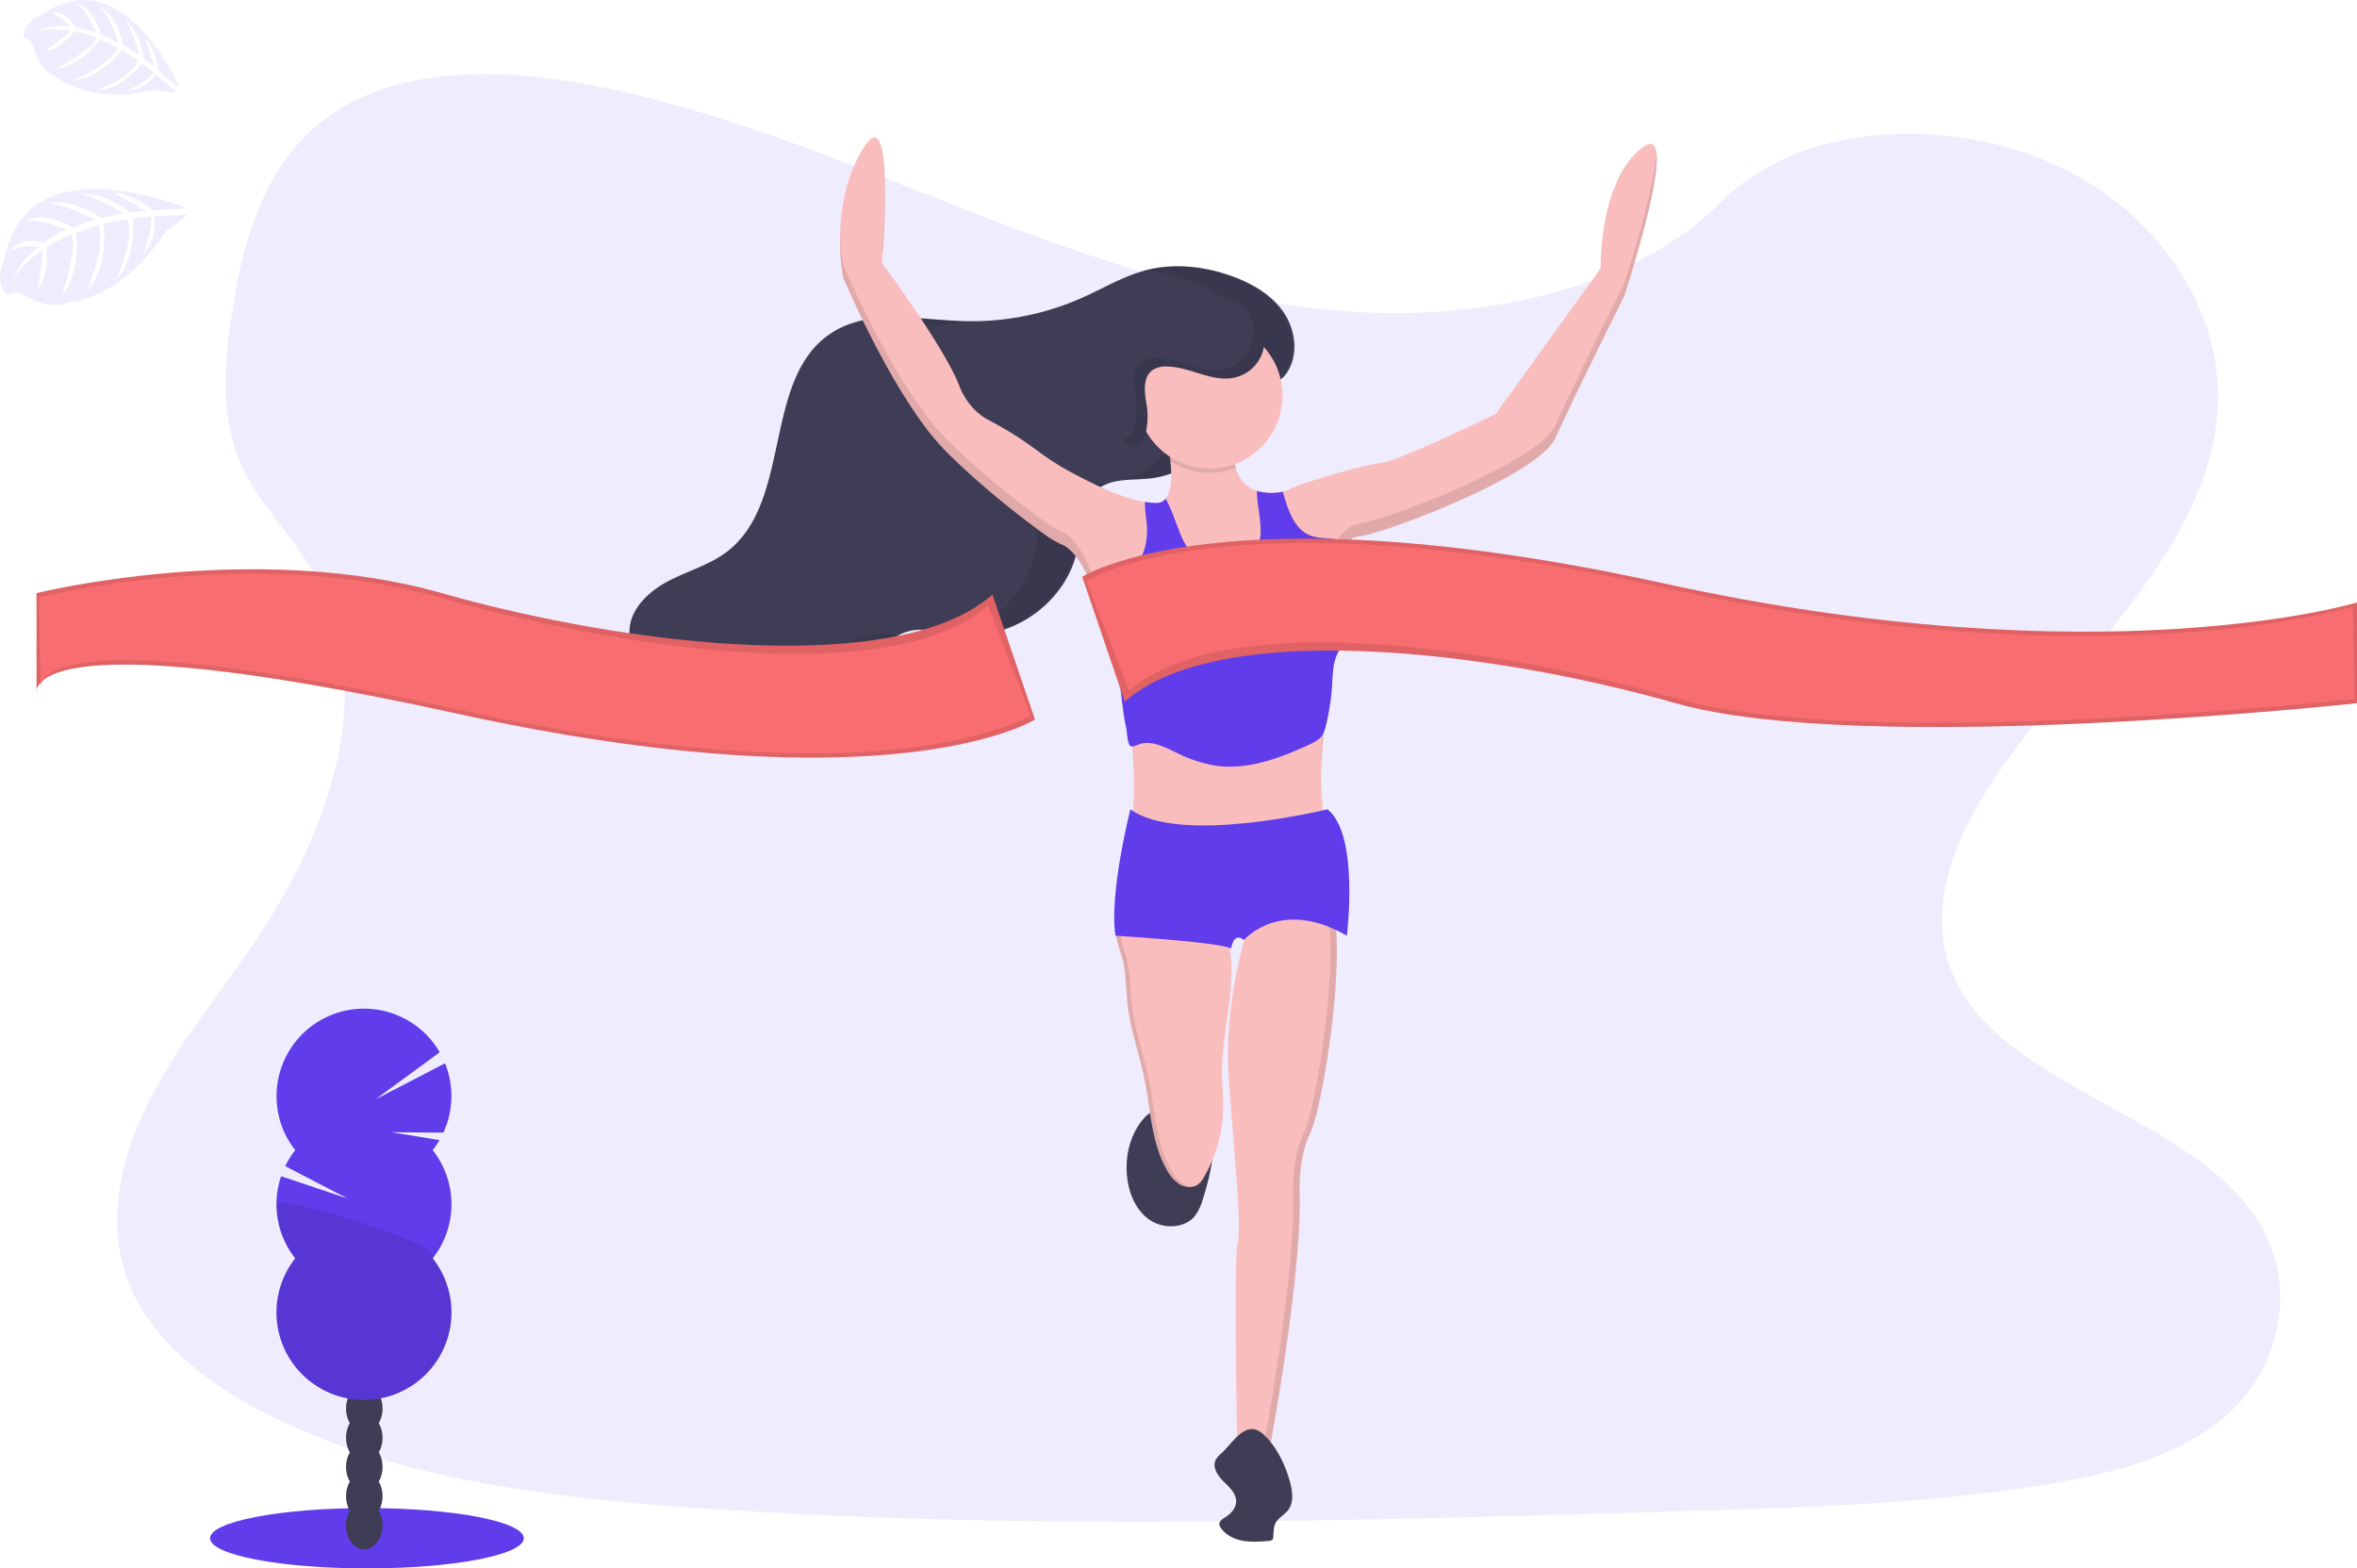 <svg id="bfbf73d7-c530-40db-b058-cfcd33b42d36" data-name="Layer 1" xmlns="http://www.w3.org/2000/svg" width="1100.11" height="731.98" viewBox="0 0 1100.11 731.98"><title>finish line_katerina_limpitsouni</title><path d="M691.18,230C626.46,227.7,564.82,206.81,506,184s-117.16-48.19-180.33-60.3c-40.63-7.79-87.1-8.89-119.83,12.89-31.51,21-41.69,57.15-47.16,90.73-4.12,25.26-6.54,51.84,4.74,75.49,7.84,16.42,21.74,30.22,31.36,45.95,33.47,54.72,9.81,122.2-26.45,175.63-17,25.07-36.75,49-49.88,75.66s-19.2,57.25-7.71,84.47c11.38,27,38.51,47.24,67.9,61.49,59.69,28.94,130,37.23,198.61,41.92,151.83,10.39,304.46,5.89,456.69,1.39,56.34-1.67,112.92-3.36,168.34-12.07,30.78-4.84,62.55-12.52,84.9-31.05,28.36-23.53,35.39-63.38,16.38-92.88-31.88-49.49-120-61.78-142.31-114.9-12.26-29.23.33-61.8,18.16-88.91,38.24-58.16,102.33-109.19,105.7-175.68,2.32-45.66-28.49-91.39-76.13-113-49.93-22.65-119.18-19.8-156,17.69C815,217.08,748.33,231.93,691.18,230Z" transform="translate(-49.94 -84.01)" fill="#603cea" opacity="0.1"/><ellipse cx="171.26" cy="717.9" rx="73.21" ry="14.08" fill="#603cea"/><ellipse cx="170.03" cy="711.92" rx="8.52" ry="11.16" fill="#3f3d56"/><ellipse cx="170.03" cy="698.28" rx="8.52" ry="11.16" fill="#3f3d56"/><ellipse cx="170.03" cy="684.64" rx="8.52" ry="11.16" fill="#3f3d56"/><ellipse cx="170.03" cy="671.01" rx="8.52" ry="11.16" fill="#3f3d56"/><ellipse cx="170.03" cy="657.37" rx="8.52" ry="11.16" fill="#3f3d56"/><ellipse cx="170.03" cy="643.73" rx="8.52" ry="11.16" fill="#3f3d56"/><ellipse cx="170.03" cy="630.09" rx="8.52" ry="11.16" fill="#3f3d56"/><path d="M251.88,620.77a40.41,40.41,0,0,0,3.18-4.67l-22.4-3.68,24.22.18a40.87,40.87,0,0,0,.78-32.35l-32.49,16.86,30-22a40.83,40.83,0,1,0-67.44,45.69,41.2,41.2,0,0,0-4.66,7.45l29.08,15.1-31-10.4a40.81,40.81,0,0,0,6.58,38.34,40.83,40.83,0,1,0,64.18,0,40.83,40.83,0,0,0,0-50.49Z" transform="translate(-49.94 -84.01)" fill="#603cea"/><path d="M179,646a40.66,40.66,0,0,0,8.74,25.24,40.83,40.83,0,1,0,64.18,0C257.36,664.31,179,641.43,179,646Z" transform="translate(-49.94 -84.01)" opacity="0.1"/><path d="M575.89,632c.62,8,3.7,16.28,10.18,21s16.79,4.63,21.74-1.71a24.32,24.32,0,0,0,3.61-7.85c4.17-13.18,7.13-27.6,2.56-40.65-10.31-.67-22.26-5.52-30,3C577.73,612.73,575.17,622.75,575.89,632Z" transform="translate(-49.94 -84.01)" fill="#3f3d56"/><path d="M623.75,551.37c-1.37,11.63-3.7,23.21-3.46,34.92.09,4.52.57,9,.58,13.54a66.74,66.74,0,0,1-9,33.57,11.26,11.26,0,0,1-2.46,3.18c-2.37,1.92-5.94,1.76-8.6.29a16.92,16.92,0,0,1-6.11-6.63c-7.45-12.76-7.66-28.27-10.61-42.74-2.26-11.07-6.22-21.8-7.65-33-.93-7.21-.79-14.56-2.27-21.68-.45-2.15-1.71-5.38-2.54-8.55-.76-2.83-1.18-5.61-.4-7.52,1.59-3.91,6.8-2.39,10.19-2.15a234.58,234.58,0,0,0,35.86-.09c1.18-.09,2.52-.14,3.35.7a4.12,4.12,0,0,1,.8,1.45,48.53,48.53,0,0,1,2.17,8C625.25,533.37,624.79,542.5,623.75,551.37Z" transform="translate(-49.94 -84.01)" fill="#fabdbd"/><g opacity="0.1"><path d="M619.15,514.51a8.8,8.8,0,0,0-1.85,0c-5.72.46-11.45.69-17.17.72Q609.64,515.25,619.15,514.51Z" transform="translate(-49.94 -84.01)"/><path d="M602.83,636.87a16.92,16.92,0,0,1-6.11-6.63c-7.45-12.76-7.66-28.27-10.61-42.74-2.26-11.07-6.22-21.8-7.65-33-.93-7.21-.79-14.56-2.27-21.68-.45-2.15-1.71-5.38-2.54-8.55-.76-2.83-1.18-5.61-.4-7.52a4.26,4.26,0,0,1,4-2.6c-2.53-.17-5,.13-6,2.6-.78,1.91-.36,4.69.4,7.52.83,3.17,2.09,6.4,2.54,8.55,1.48,7.12,1.34,14.47,2.27,21.68,1.43,11.21,5.39,21.94,7.65,33,2.95,14.47,3.16,30,10.61,42.74a16.92,16.92,0,0,0,6.11,6.63,8.88,8.88,0,0,0,5.24,1.06A9.22,9.22,0,0,1,602.83,636.87Z" transform="translate(-49.94 -84.01)"/></g><path d="M661.56,612.7c-6,12-5,29-5,29,1,40-15,124-15,124h-14s-2-93,0-101-1-36-4-75c-2.23-29,3.84-55.28,7.1-66.81,1.12-4,1.9-6.19,1.9-6.19s23-34,36-18c3,3.72,4.59,11.23,5.14,20.71C675.48,550.69,666.16,603.49,661.56,612.7Z" transform="translate(-49.94 -84.01)" fill="#fabdbd"/><path d="M673.7,519.41c-.55-9.48-2.12-17-5.14-20.71-2.9-3.56-6.3-4.64-9.82-4.17a10.66,10.66,0,0,1,6.82,4.17c3,3.72,4.59,11.23,5.14,20.71,1.78,31.28-7.54,84.08-12.14,93.29-6,12-5,29-5,29,1,40-15,124-15,124h3s16-84,15-124c0,0-1-17,5-29C666.16,603.49,675.48,550.69,673.7,519.41Z" transform="translate(-49.94 -84.01)" opacity="0.1"/><path d="M620.28,762.05a13,13,0,0,0-2.86,3.12c-1.79,3.38.75,7.42,3.47,10.11s6,5.57,6,9.4c0,3.08-2.33,5.72-4.94,7.36-1.4.88-3.16,2-2.87,3.66a3.44,3.44,0,0,0,.53,1.17c2.24,3.43,6.21,5.44,10.23,6.2s8.17.43,12.26.1a2.47,2.47,0,0,0,1.68-.58,2.28,2.28,0,0,0,.45-1.38c.2-2.12.07-4.36,1-6.27,1.3-2.61,4.29-3.94,6-6.28,2.4-3.2,2.07-7.65,1.16-11.54-2-8.47-6.45-18.13-13.13-24C631.52,746.38,625.45,757.18,620.28,762.05Z" transform="translate(-49.94 -84.01)" fill="#3f3d56"/><path d="M650.58,258c5.58-8.34,4.13-20-1.57-28.3s-14.86-13.52-24.31-16.89c-12.74-4.54-26.79-6.09-39.88-2.68-10.42,2.71-19.78,8.38-29.6,12.76a127.29,127.29,0,0,1-55.28,11c-21.11-.59-44.24-6-61.95,5.54-32.42,21.09-18,78.49-48.67,102-8.27,6.34-18.68,9.11-27.88,14s-17.92,13.4-17.7,23.82c.1,5,2.3,9.77,5,14,11.5,18.23,33,29.51,54.53,29.3s42.54-11.66,54.95-29.28c3.11-4.41,5.85-9.32,10.36-12.26,9-5.9,20.86-1.77,31.6-.89,23.91,1.95,47.83-16,52.59-39.55,2-10.05,1.65-22.06,9.74-28.37,6.53-5.09,15.72-4,24-4.87,15.14-1.57,27.09-11,35.31-23.32,3.77-5.65,4.21-12.4,9.35-16.85C636.71,262.27,645.28,265.88,650.58,258Z" transform="translate(-49.94 -84.01)" fill="#3f3d56"/><g opacity="0.1"><path d="M479.94,235.82a126.77,126.77,0,0,0,26.17-2c-2.38.07-4.78.07-7.17,0-16.57-.46-34.38-3.88-49.84.24C459.3,234.16,469.85,235.54,479.94,235.82Z" transform="translate(-49.94 -84.01)"/><path d="M448.56,383c-4.51,2.94-7.25,7.85-10.36,12.26a70.25,70.25,0,0,1-39.47,27.21c1.17.05,2.34.08,3.52.07,21.55-.21,42.54-11.66,54.95-29.28,3.11-4.41,5.85-9.32,10.36-12.26l.78-.48C461.28,379.55,454.35,379.21,448.56,383Z" transform="translate(-49.94 -84.01)"/><path d="M648,229.67c-5.69-8.26-14.86-13.52-24.31-16.89-12.74-4.54-26.79-6.09-39.88-2.68-.3.07-.59.16-.88.24a76.55,76.55,0,0,1,21.76,4.44c9.45,3.37,18.62,8.63,24.31,16.89s7.15,20,1.57,28.3c-5.3,7.91-13.87,4.3-19.48,9.17-5.14,4.45-5.58,11.2-9.35,16.85-7.07,10.57-16.91,19-29.16,22.2,4.21-.5,8.65-.44,12.85-.88,15.14-1.57,27.09-11,35.31-23.32,3.77-5.65,4.21-12.4,9.35-16.85,5.61-4.87,14.18-1.26,19.48-9.17C655.16,249.63,653.71,237.93,648,229.67Z" transform="translate(-49.94 -84.01)"/><path d="M566.44,309.31c-8.23.86-17.42-.22-24,4.87-8.09,6.31-7.7,18.32-9.74,28.37C529.19,360.12,514.93,374.61,498,380l1.19.11c23.91,1.95,47.83-16,52.59-39.55,2-10.05,1.65-22.06,9.74-28.37a18.06,18.06,0,0,1,6.21-3C567.28,309.2,566.87,309.27,566.44,309.31Z" transform="translate(-49.94 -84.01)"/></g><path d="M808.06,222.2s-24,48-32,66-81,45-91,46a12.88,12.88,0,0,0-7.14,3.44c-5.65,5-8.86,13.56-8.86,13.56s4,27-1,72c-.1.87-.19,1.74-.27,2.58-4.36,42.82,4.77,52.92,4.77,52.92s-97,37-94-11c.94-15.11.8-26.15-.13-35.38a148.57,148.57,0,0,0-5.74-27.86c-2.37-8.29-5.2-17.38-8.13-29.76A130.53,130.53,0,0,0,559,356.55c-.07-.18-.14-.36-.2-.53-5-12.41-10-16.42-12.86-17.72a43.23,43.23,0,0,1-7.68-4.32c-9.24-6.67-29.07-21.62-46.73-39.28-24-24-48-81-48-81s-7-33,9-60,9,53,9,53,29,39,36,57c3.6,9.26,9.32,14,14,16.46A166,166,0,0,1,533.67,294a129.29,129.29,0,0,0,14.89,9.72c11.18,6,24.57,12.77,35.73,14.55a33.69,33.69,0,0,0,5.27.45,5.46,5.46,0,0,0,4.4-2c3-3.53,2.93-11.13,2.24-17.38a88.32,88.32,0,0,0-1.64-9.63s32.5-20.5,31.5,4.5a27.94,27.94,0,0,0,.76,8.22,14.25,14.25,0,0,0,9.69,10.6,24,24,0,0,0,12,.39,11.73,11.73,0,0,0,3.54-1.21c3-2,33-11,42-12s54-23,54-23l49-68s-1-40,19-56S808.06,222.2,808.06,222.2Z" transform="translate(-49.94 -84.01)" fill="#fabdbd"/><g opacity="0.1"><path d="M667.79,419.78a199.39,199.39,0,0,0-1.15,24.2c.1-5.28.45-11.31,1.15-18.2.08-.84.17-1.71.27-2.58a392.15,392.15,0,0,0,2.5-46.39,401.7,401.7,0,0,1-2.5,40.39C668,418.07,667.87,418.94,667.79,419.78Z" transform="translate(-49.94 -84.01)"/><path d="M595.6,289.07c-.67.39-1,.63-1,.63a85.66,85.66,0,0,1,1.92,13A61.34,61.34,0,0,0,595.6,289.07Z" transform="translate(-49.94 -84.01)"/><path d="M462,201.27c.49-7,1.22-19.55,1.08-30.71-.17,14.92-1.5,30.14-1.5,30.14Z" transform="translate(-49.94 -84.01)"/><path d="M578.63,466.53c0,.39,0,.78-.07,1.17-3,48,94,11,94,11a16.28,16.28,0,0,1-2.53-5.08C655.42,478.82,582,503,578.63,466.53Z" transform="translate(-49.94 -84.01)"/><path d="M808.06,216.2s-24,48-32,66-81,45-91,46a12.88,12.88,0,0,0-7.14,3.44c-5.65,5-8.86,13.56-8.86,13.56s.24,1.63.53,4.73c1.12-2.57,4-8.47,8.33-12.29a12.88,12.88,0,0,1,7.14-3.44c10-1,83-28,91-46s32-66,32-66,16.91-51.35,15.05-66.71C821.57,175.17,808.06,216.2,808.06,216.2Z" transform="translate(-49.94 -84.01)"/><path d="M578.43,426.32a148.57,148.57,0,0,0-5.74-27.86c-2.37-8.29-5.2-17.38-8.13-29.76A130.53,130.53,0,0,0,559,350.55c-.07-.18-.14-.36-.2-.53-5-12.41-10-16.42-12.86-17.72a43.23,43.23,0,0,1-7.68-4.32c-9.24-6.67-29.07-21.62-46.73-39.28-24-24-48-81-48-81a90.42,90.42,0,0,1-1.48-14.58,96.4,96.4,0,0,0,1.48,20.58s24,57,48,81c17.66,17.66,37.49,32.61,46.73,39.28A43.23,43.23,0,0,0,546,338.3c2.85,1.3,7.84,5.31,12.86,17.72.06.17.13.35.2.53a130.53,130.53,0,0,1,5.53,18.15c2.93,12.38,5.76,21.47,8.13,29.76a148.57,148.57,0,0,1,5.74,27.86c.42,4.18.67,8.73.74,13.85A174.17,174.17,0,0,0,578.43,426.32Z" transform="translate(-49.94 -84.01)"/></g><path d="M677.47,382.88a59.56,59.56,0,0,0-4,7.88c-1.51,4.2-1.52,8.77-1.8,13.22a106.14,106.14,0,0,1-2.84,18.52,20.48,20.48,0,0,1-1,3.28,8.67,8.67,0,0,1-1.17,2,8.53,8.53,0,0,1-1.86,1.69,21.82,21.82,0,0,1-3.39,1.85c-13.92,6.5-29.1,12.24-44.29,10a64.45,64.45,0,0,1-18.43-6.2c-5.5-2.67-11.72-5.84-17.42-3.62h0a8.77,8.77,0,0,1-2.79.87,2.65,2.65,0,0,1-.56-.05c-1.88-.36-1.88-6.7-2.31-8.57-1.64-7.18-1.89-13-2.87-19.24a63.13,63.13,0,0,0-2.41-10.17c-4-12.1-5.21-25-5.21-37.68,0-.63-4.5,0-6-.06-.38,0-.59-.06-.5-.19a2,2,0,0,1,.3-.34,4.57,4.57,0,0,1,1.79-.89l1.18-.35c6.18-1.75,13-2.48,17.62-6.83,4.8-4.49,6-11.66,5.79-18.22-.06-2.11-1.09-7.23-.92-11.48a33.69,33.69,0,0,0,5.27.45,5.46,5.46,0,0,0,4.4-2,79,79,0,0,1,4.32,10c1.7,4.18,3,8.58,5.49,12.36,4,6.16,11.38,10.21,18.72,9.59s14.17-6.26,15.48-13.5c1.15-6.35-1.52-15.49-1.46-22.09a24,24,0,0,0,12,.39,10.84,10.84,0,0,1,.43,1.25c2.25,7.72,5.25,16.58,12.8,19.32,4.88,1.76,10.65.44,15.16,3a9.73,9.73,0,0,1,1,.66,11.07,11.07,0,0,1,2.65,2.81,22.59,22.59,0,0,1,3.21,10.08A55.92,55.92,0,0,1,677.47,382.88Z" transform="translate(-49.94 -84.01)" fill="#603cea"/><path d="M626.82,302.42a34.08,34.08,0,0,1-30.62-3.09,88.32,88.32,0,0,0-1.64-9.63s32.5-20.5,31.5,4.5A27.94,27.94,0,0,0,626.82,302.42Z" transform="translate(-49.94 -84.01)" opacity="0.1"/><circle cx="564.61" cy="184.69" r="34" fill="#fabdbd"/><path d="M555.06,353.2s66-42,271,3,324,9,324,9v47s-230,25-318,0-213.27-39.42-257.14-.71Z" transform="translate(-49.94 -84.01)" fill="#f86d70"/><path d="M555.06,353.2s66-42,271,3,324,9,324,9v47s-230,25-318,0-213.27-39.42-257.14-.71Z" transform="translate(-49.94 -84.01)" opacity="0.1"/><path d="M557.06,355.2s64-42,269,3,322,9,322,9l1,43s-228,25-316,0-212.27-42.42-256.14-3.71Z" transform="translate(-49.94 -84.01)" fill="#f86d70"/><path d="M533,419.8s-66,42-271-3-195-9-195-9v-47s101-25,189,0,213.27,39.42,257.14.71Z" transform="translate(-49.94 -84.01)" fill="#f86d70"/><path d="M533,419.8s-66,42-271-3-195-9-195-9v-47s101-25,189,0,213.27,39.42,257.14.71Z" transform="translate(-49.94 -84.01)" opacity="0.1"/><path d="M531,417.8s-64,42-269-3-193-9-193-9l-1-43s99-25,187,0,212.27,42.42,256.14,3.71Z" transform="translate(-49.94 -84.01)" fill="#f86d70"/><path d="M585.31,274.33c-1-6.24-2.54-14.1,2.68-17.67a11.1,11.1,0,0,1,6.19-1.6c10.81-.11,21.14,7.42,31.74,5.22a17.89,17.89,0,0,0,7-31.87c-4.17-3.1-9.44-4.22-14.54-5.27-13.41-2.76-27.41-5.51-40.65-2s-25.34,15.38-24.28,29c.5,6.52,3.82,12.44,7.29,18,2.64,4.22,12.92,24,17.91,24.3C585.69,292.85,586,278.41,585.31,274.33Z" transform="translate(-49.94 -84.01)" fill="#3f3d56"/><path d="M669.56,461.7s-69,17-92,0c0,0-10,39-7,59,0,0,49,3,54,6,0,0,1-8,6-4,0,0,17-20,48-2C678.56,520.7,684.56,473.7,669.56,461.7Z" transform="translate(-49.94 -84.01)" fill="#603cea"/><path d="M632.94,228.41a19.84,19.84,0,0,0-2.23-1.4,17.85,17.85,0,0,1-9.79,29.27c-10.6,2.2-20.93-5.33-31.74-5.22a11.1,11.1,0,0,0-6.19,1.6c-5.22,3.57-3.69,11.43-2.69,17.67.66,4.08.39,18.52-6.63,18.13l-.12,0c1.93,2.35,3.73,3.94,5.12,4,7,.39,7.29-14,6.63-18.13-1-6.24-2.53-14.1,2.69-17.67a11.1,11.1,0,0,1,6.19-1.6c10.81-.11,21.14,7.42,31.74,5.22a17.89,17.89,0,0,0,7-31.87Z" transform="translate(-49.94 -84.01)" opacity="0.1"/><g opacity="0.1"><path d="M136.3,180.91s-74.77-31.44-84.57,25.26c0,0-5.11,8.83,2,16.13,0,0,1.53-3.91,8.76.14a37.6,37.6,0,0,0,8.16,3.31,18.36,18.36,0,0,0,11.62-.62h0s24.59-1.33,45.27-33.5c0,0,8.86-5.48,9.31-7.53l-14.82,1s1.13,10.85-5,17.36c0,0,5.45-16.83,2.83-17.31-.53-.1-7.83.87-7.83.87s1.89,18.86-8,28.62c0,0,9.18-19.19,5.18-28.28l-10.93,2.11s3,19.84-7.82,31.39c0,0,8.89-20.4,5.46-30.77l-10.48,3.52s2.53,19.42-6.52,29c0,0,7.9-24.61,4.18-28,0,0-9.42,3.82-11.44,6,0,0,1.5,14-4.26,19,0,0,3.54-17,1.79-17.7,0,0-10.95,8.24-14.28,15.35,0,0,4.16-10.86,12.9-17,0,0-7.34-1.24-13,1.83,0,0,3.79-7.21,15.65-3.79,0,0,8.79-6.08,10.55-6,0,0-11.22-5-19.33-4.39,0,0,8.69-5,22.08,3.36l10.44-3.78s-14.49-7.43-21.76-7.4c0,0,9.66-3.73,24.48,6.67l10.69-2.19s-12-7.35-20.09-9.06c0,0,9.71-1.53,23.18,8.56l7.32-.62s-8.86-5.21-11.54-6.48-2.56-2.1-2.56-2.1a34.9,34.9,0,0,1,17.17,8.26S136.23,181.84,136.3,180.91Z" transform="translate(-49.94 -84.01)" fill="#603cea"/></g><g opacity="0.1"><path d="M133.54,124.55S107,63.28,68.91,91.38c0,0-8.07,2.34-8,10.7,0,0,3.14-1.45,5.12,5.07a31.39,31.39,0,0,0,3,6.62A15,15,0,0,0,76.22,120h0s15.36,13.22,46,5.89c0,0,8.39,1.8,9.83.83l-9.37-7.86s-5.5,7.09-12.88,7.44c0,0,12.83-6.9,11.54-8.68-.26-.36-5.14-3.94-5.14-3.94s-9.63,12.28-21,12.47c0,0,16.39-6.18,19.19-13.85l-7.69-5s-9.54,13.49-22.53,14.19c0,0,16.9-7,20.77-15.16l-8.23-3.88s-9.56,13-20.37,13.49c0,0,18.71-10.12,18.42-14.25,0,0-7.77-3.1-10.23-2.92,0,0-7.07,9.15-13.38,8.89,0,0,11.79-8.09,11.14-9.5,0,0-11.2-1.34-17.23,1,0,0,8.66-4.08,17.35-2.74,0,0-3.65-4.93-8.74-6.3,0,0,6.36-2.13,11.46,6.66,0,0,8.68,1.39,9.69,2.43,0,0-3.8-9.39-9-13.62,0,0,8,2,11.2,14.57l8.35,3.71S101,91.2,96.61,87.09c0,0,7.87,3.28,10.75,17.9l7.59,4.79S112,98.58,108.18,93c0,0,6.64,4.61,8.9,18.28l4.7,3.8s-2.3-8.14-3.17-10.42-.32-2.7-.32-2.7a28.81,28.81,0,0,1,5.49,14.69S133,125.07,133.54,124.55Z" transform="translate(-49.94 -84.01)" fill="#603cea"/></g></svg>